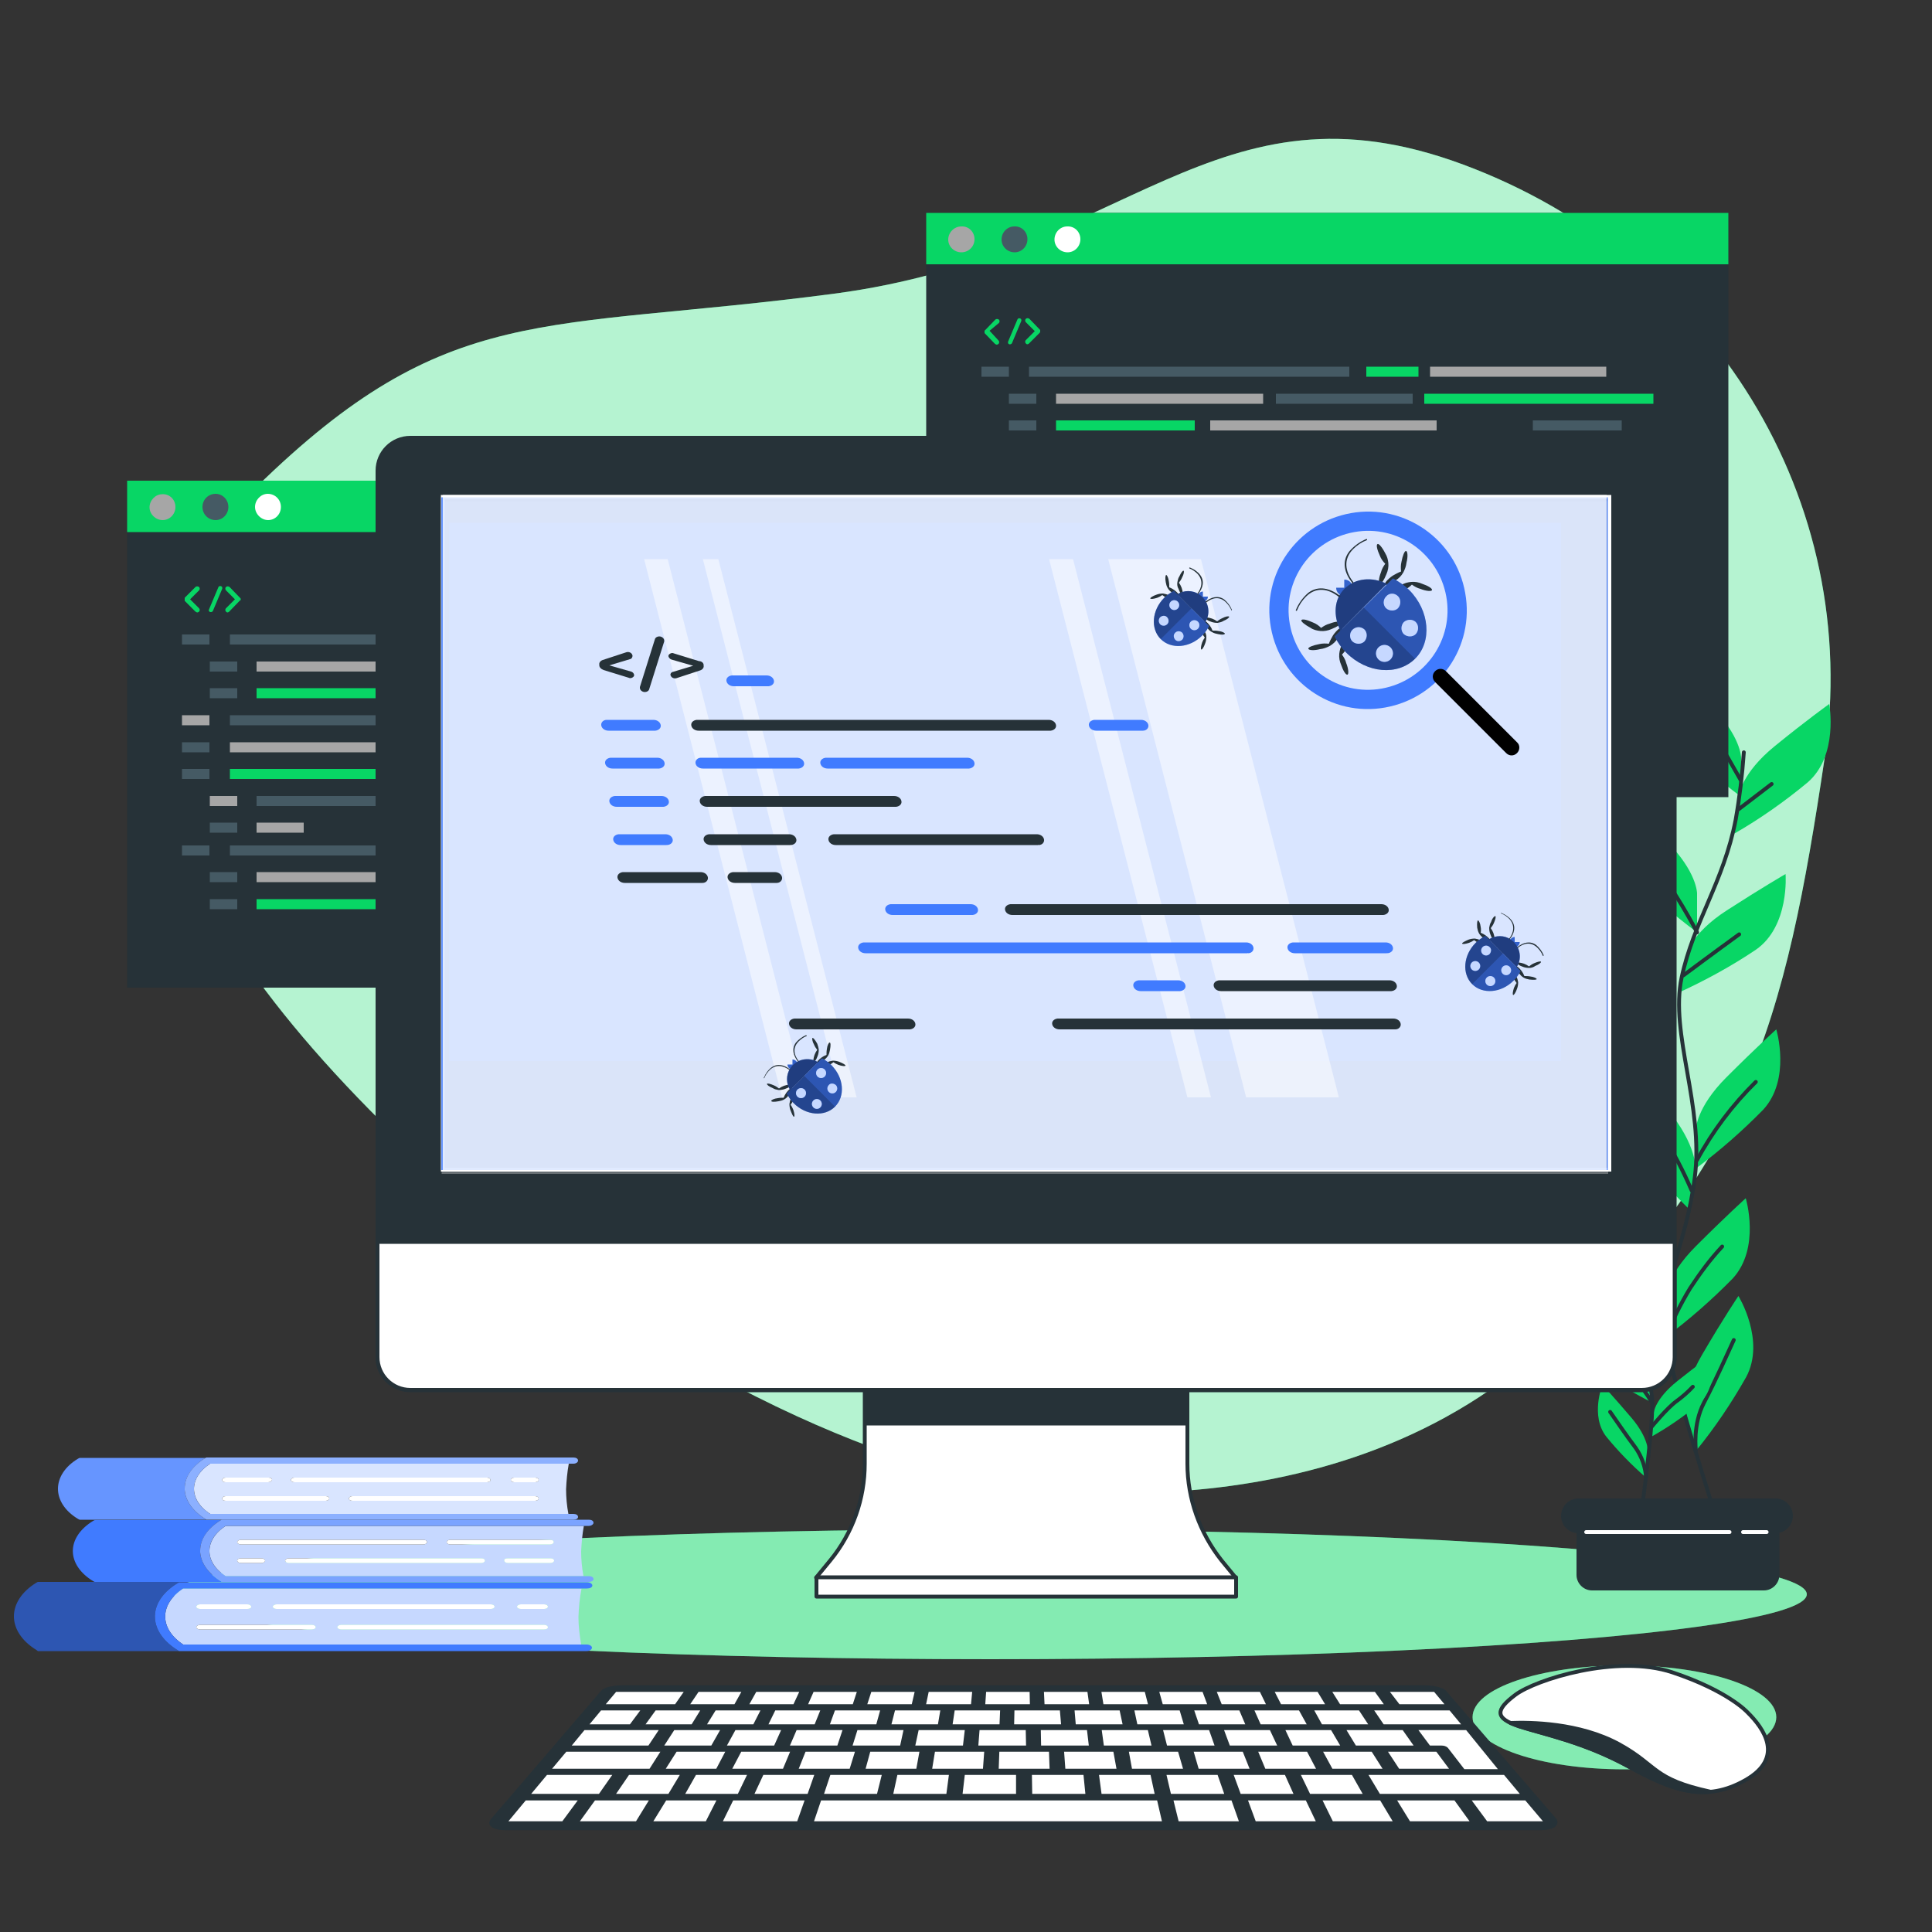 <?xml version="1.0" encoding="utf-8"?>
<!-- Generator: Adobe Illustrator 25.0.0, SVG Export Plug-In . SVG Version: 6.00 Build 0)  -->
<svg version="1.1" id="Calque_1" xmlns="http://www.w3.org/2000/svg" xmlns:xlink="http://www.w3.org/1999/xlink" x="0px" y="0px"
	 viewBox="0 0 500 500" style="enable-background:new 0 0 500 500;" xml:space="preserve">
<rect x="0" y="0" width="500" height="500" fill="#333333" stroke="none"/>
<style type="text/css">
	.st0{fill:#08D665;}
	.st1{opacity:0.5;fill:#FFFFFF;enable-background:new    ;}
	.st2{opacity:0.7;fill:#FFFFFF;enable-background:new    ;}
	.st3{fill:none;stroke:#263238;stroke-linecap:round;stroke-linejoin:round;}
	.st4{fill:#263238;stroke:#263238;stroke-linecap:round;stroke-linejoin:round;}
	.st5{fill:none;stroke:#FFFFFF;stroke-linecap:round;stroke-linejoin:round;}
	.st6{fill:#263238;}
	.st7{fill:#A6A6A6;}
	.st8{fill:#455A64;}
	.st9{fill:#FFFFFF;}
	.st10{clip-path:url(#SVGID_2_);}
	.st11{fill:#FFFFFF;stroke:#263238;stroke-linecap:round;stroke-linejoin:round;}
	.st12{fill:none;stroke:#FFFFFF;stroke-miterlimit:10;}
	.st13{clip-path:url(#SVGID_4_);}
	.st14{fill:#263238;stroke:#263238;stroke-width:1.095;stroke-linecap:round;stroke-linejoin:round;}
	.st15{fill:#FFFFFF;stroke:#263238;stroke-width:1.095;stroke-linecap:round;stroke-linejoin:round;}
	.st16{opacity:0.3;enable-background:new    ;}
	.st17{fill:#407BFF;}
	.st18{opacity:0.8;enable-background:new    ;}
	.st19{opacity:0.5;}
	.st20{opacity:0.2;enable-background:new    ;}
	.st21{opacity:0.5;enable-background:new    ;}
	.st22{opacity:0.7;}
	.st23{enable-background:new    ;}
	.st24{clip-path:url(#SVGID_6_);}
	.st25{fill:#C6D8FF;}
	.st26{fill:#2D56B2;}
	.st27{fill:#D9E5FF;}
	.st28{fill:#6695FF;}
	.st29{fill:#8CB0FF;}
	.st30{fill:#7AA3FF;}
</style>
<g id="freepik--Floor--inject-535">
	<ellipse class="st0" cx="256.3" cy="412.6" rx="211.3" ry="16.8"/>
	<ellipse class="st1" cx="256.3" cy="412.6" rx="211.3" ry="16.8"/>
	<path class="st0" d="M459.7,444.4c0,7.4-17.6,13.5-39.3,13.5s-39.3-6-39.3-13.5s17.6-13.4,39.3-13.4S459.7,437,459.7,444.4z"/>
	<path class="st1" d="M459.7,444.4c0,7.4-17.6,13.5-39.3,13.5s-39.3-6-39.3-13.5s17.6-13.4,39.3-13.4S459.7,437,459.7,444.4z"/>
</g>
<g id="freepik--background-simple--inject-535">
	<path class="st0" d="M254.6,383.2c0,0,81.1,17.6,139.4-29.8s68.2-90.3,78.2-157.1c10-66.8-29.2-129.8-93.5-153.7S291.7,66,215.9,76
		s-99.9,1.5-149.6,50.1S37.7,234.7,112,303S254.6,383.2,254.6,383.2z"/>
	<path class="st2" d="M254.6,383.2c0,0,81.1,17.6,139.4-29.8s68.2-90.3,78.2-157.1c10-66.8-29.2-129.8-93.5-153.7S291.7,66,215.9,76
		s-99.9,1.5-149.6,50.1S37.7,234.7,112,303S254.6,383.2,254.6,383.2z"/>
</g>
<g id="freepik--Plants--inject-535">
	<path class="st0" d="M450.6,196.1c0,0,0-5.6-7.9-13.5s-12.9-12.4-12.9-12.4s-3.9,12.9,3.4,20.8c5.4,5.5,11.2,10.6,17.4,15.2V196.1z
		"/>
	<path class="st0" d="M439.2,231.2c0,0,0-5.6-7.9-13.5s-12.9-12.4-12.9-12.4s-3.9,12.9,3.4,20.8c5.4,5.5,11.2,10.6,17.4,15.2V231.2z
		"/>
	<path class="st0" d="M450.1,205.7c0,0,0.6-5.6,9.2-12.6s14.1-10.9,14.1-10.9s2.5,13.3-5.6,20.3c-5.9,4.9-12.3,9.4-18.9,13.2
		L450.1,205.7z"/>
	<path class="st0" d="M436.4,247.1c0,0,1.2-5.5,10.5-11.5s15.2-9.4,15.2-9.4s1.1,13.5-7.7,19.6c-6.4,4.3-13.2,8-20.2,11.2
		L436.4,247.1z"/>
	<path class="st0" d="M438.9,292.3c0,0,0-5.6,7.9-13.5s12.9-12.4,12.9-12.4s3.9,12.9-3.4,20.8c-5.4,5.5-11.2,10.6-17.4,15.2V292.3z"
		/>
	<path class="st0" d="M438.8,303.3c0,0,0.8-5.6-5.9-14.5c-6.7-8.9-11-14.1-11-14.1s-5.7,12.2,0.4,21c4.5,6.2,9.6,12.1,15.1,17.5
		L438.8,303.3z"/>
	<path class="st0" d="M431,336c0,0,0-5.6,7.9-13.5s12.9-12.4,12.9-12.4s3.9,12.9-3.4,20.8c-5.4,5.5-11.2,10.6-17.4,15.2V336z"/>
	<path class="st0" d="M436.3,365.6c0,0-1.4-5.4,4.2-15s9.4-15.2,9.4-15.2s7.1,11.5,2,21c-3.8,6.7-8.1,13.1-13,19.1L436.3,365.6z"/>
	<path class="st3" d="M451.3,194.7c-0.4,5.8-1.1,11.7-2.1,17.4c-3.1,16.1-10.9,26.4-14,40.9c-3.1,14.5,5.8,33.2,3.4,51.8
		c-2.4,18.6-9.6,29-7.6,41.4c2.1,12.4,13,46.1,13,46.1"/>
	<line class="st3" x1="450" y1="209.4" x2="458.5" y2="202.9"/>
	<line class="st3" x1="450.5" y1="201.9" x2="446.9" y2="195.6"/>
	<path class="st3" d="M435.7,252.4c0,0,7.1-5.3,14.4-10.6"/>
	<path class="st3" d="M439.2,241.3c0,0-5.9-11.6-12.6-19.3"/>
	<path class="st3" d="M439.2,300.2c4-7.4,9.2-14.3,15.2-20.2"/>
	<path class="st3" d="M437.8,308.1c-2.2-5.1-4.7-9.9-7.7-14.6c-4.1-6.1-4.7-6.9-4.7-6.9"/>
	<path class="st3" d="M431,346.3c1.8-4.5,3.9-8.8,6.4-12.9c2.5-3.8,5.2-7.5,8.3-10.8"/>
	<path class="st3" d="M438.9,375.4c0,0-0.9-6.7,2.1-12.4s6.3-13.2,7.7-16.2"/>
	<path class="st0" d="M399.1,271.1c0,0-0.6-3.5,3.5-9.3s6.8-9.1,6.8-9.1s3.9,7.7,0.1,13.4c-2.8,4.1-5.9,7.9-9.3,11.4L399.1,271.1z"
		/>
	<path class="st0" d="M410.1,291.9c0,0-0.6-3.5,3.5-9.3s6.8-9.2,6.8-9.2s3.9,7.7,0.1,13.4c-2.8,4.1-5.9,7.9-9.3,11.4L410.1,291.9z"
		/>
	<path class="st0" d="M400.5,277.1c0,0-1-3.4-7.2-6.9s-10.1-5.3-10.1-5.3s-0.2,8.6,5.7,12.1c4.2,2.5,8.7,4.5,13.3,6.2L400.5,277.1z"
		/>
	<path class="st0" d="M413.6,301.6c0,0-1.3-3.3-7.9-6.1c-6.5-2.8-10.6-4.2-10.6-4.2s0.8,8.6,6.9,11.5c4.5,2,9.1,3.6,13.9,4.8
		L413.6,301.6z"/>
	<path class="st0" d="M416.9,330.2c0,0-0.6-3.5-6.4-7.6s-9.4-6.4-9.4-6.4s-1.1,8.5,4.4,12.7c4,2.9,8.2,5.4,12.6,7.6L416.9,330.2z"/>
	<path class="st0" d="M418.2,337.1c0,0-1.1-3.4,2.1-9.7s5.4-10,5.4-10s4.9,7,2,13.2c-2.2,4.4-4.7,8.6-7.6,12.6L418.2,337.1z"/>
	<path class="st0" d="M428,365.5c0,0,0.4-3.5,6-8s9.1-6.9,9.1-6.9s1.6,8.5-3.6,12.9c-3.8,3.1-7.8,5.9-12.1,8.3L428,365.5z"/>
	<path class="st0" d="M426.6,356.7c0,0-0.6-3.5-6.4-7.6s-9.4-6.3-9.4-6.3s-1.1,8.5,4.4,12.7c4,2.9,8.2,5.4,12.6,7.6L426.6,356.7z"/>
	<path class="st0" d="M426.5,375.9c0,0,0.3-3.6-4.3-9s-7.5-8.5-7.5-8.5s-3.2,8,1,13.4c3.1,3.8,6.6,7.4,10.3,10.6L426.5,375.9z"/>
	<path class="st3" d="M398.5,270.3c0.9,3.6,2,7.2,3.2,10.7c3.7,9.7,9.7,15.4,13.2,24.1c3.5,8.8,0,21.5,3.5,32.9s9.2,17.1,9.2,25.1
		c0.1,8-3.1,30.4-3.1,30.4"/>
	<line class="st3" x1="400.9" y1="279.4" x2="394.9" y2="276.2"/>
	<line class="st3" x1="399.9" y1="274.8" x2="401.4" y2="270.4"/>
	<path class="st3" d="M414.6,304.8c0,0-5-2.6-10.2-5.1"/>
	<path class="st3" d="M411.2,298.2c1.5-4.7,3.4-9.2,5.8-13.5"/>
	<path class="st3" d="M417.6,335.2c-3.4-4.2-7.3-8-11.7-11.1"/>
	<path class="st3" d="M419.3,340c0.8-3.4,1.9-6.8,3.2-10c1.9-4.3,2.2-4.8,2.2-4.8"/>
	<path class="st3" d="M427.4,369.3c0,0,4-4.9,6.5-6.7c1.5-1.1,2.9-2.3,4.2-3.7"/>
	<path class="st3" d="M427.7,363.2c-1.6-2.6-3.4-5.1-5.4-7.4c-2-2.1-4.1-4.1-6.4-5.9"/>
	<path class="st3" d="M426,382.3c-0.2-2.7-1.1-5.3-2.7-7.6c-2.5-3.3-5.4-7.6-6.6-9.3"/>
	<path class="st4" d="M408.5,389.6H460l0,0v18c0,1.9-1.6,3.5-3.5,3.5H412c-1.9,0-3.5-1.6-3.5-3.5V389.6L408.5,389.6z"/>
	<path class="st4" d="M459.5,396.3h-51c-2.2,0-4-1.8-4-4l0,0c0-2.2,1.8-4,4-4h51c2.2,0,4,1.8,4,4l0,0
		C463.5,394.5,461.7,396.3,459.5,396.3z"/>
	<line class="st5" x1="410.5" y1="396.5" x2="447.6" y2="396.5"/>
	<line class="st5" x1="451.1" y1="396.5" x2="457.2" y2="396.5"/>
</g>
<g id="freepik--Screens--inject-533">
	<rect x="239.7" y="55.1" class="st6" width="207.6" height="151.2"/>
	<rect x="239.7" y="55.1" class="st0" width="207.6" height="13.3"/>
	<path class="st7" d="M252.2,61.9c0,1.9-1.5,3.4-3.4,3.4s-3.4-1.5-3.4-3.3s1.5-3.4,3.4-3.4l0,0C250.7,58.5,252.2,60,252.2,61.9
		L252.2,61.9z"/>
	<path class="st8" d="M265.9,61.9c0,1.9-1.5,3.4-3.3,3.4c-1.9,0-3.4-1.5-3.4-3.3c0-1.9,1.5-3.4,3.3-3.4l0,0
		C264.4,58.5,265.9,60,265.9,61.9C265.9,61.8,265.9,61.9,265.9,61.9z"/>
	<path class="st9" d="M279.6,61.9c0,1.9-1.5,3.4-3.3,3.4c-1.9,0-3.4-1.5-3.4-3.3c0-1.9,1.5-3.4,3.3-3.4l0,0
		C278.1,58.5,279.6,60,279.6,61.9z"/>
	<rect x="254" y="94.9" class="st8" width="7.1" height="2.6"/>
	<rect x="266.3" y="94.9" class="st8" width="82.9" height="2.6"/>
	<rect x="353.6" y="94.9" class="st0" width="13.5" height="2.6"/>
	<rect x="375.2" y="129.7" class="st8" width="13.5" height="2.6"/>
	<rect x="370.1" y="94.9" class="st7" width="45.6" height="2.6"/>
	<rect x="261.1" y="101.9" class="st8" width="7.1" height="2.6"/>
	<rect x="273.3" y="101.9" class="st7" width="53.6" height="2.6"/>
	<rect x="351.8" y="129.7" class="st7" width="20.3" height="2.6"/>
	<rect x="266.3" y="122.8" class="st7" width="51.2" height="2.6"/>
	<rect x="273.3" y="108.8" class="st0" width="35.9" height="2.6"/>
	<rect x="362.6" y="115.8" class="st7" width="35.9" height="2.6"/>
	<rect x="313.2" y="108.8" class="st7" width="58.6" height="2.6"/>
	<rect x="266.3" y="129.7" class="st0" width="80.8" height="2.6"/>
	<rect x="368.6" y="101.9" class="st0" width="59.3" height="2.6"/>
	<rect x="330.2" y="101.9" class="st8" width="35.4" height="2.6"/>
	<rect x="396.7" y="108.8" class="st8" width="23" height="2.6"/>
	<rect x="261.1" y="108.8" class="st8" width="7.1" height="2.6"/>
	<rect x="254" y="115.8" class="st7" width="7.1" height="2.6"/>
	<rect x="266.3" y="115.8" class="st8" width="42.1" height="2.6"/>
	<rect x="273.3" y="136.7" class="st8" width="42.1" height="2.6"/>
	<rect x="353" y="143.6" class="st0" width="54.2" height="2.6"/>
	<rect x="318.8" y="136.7" class="st0" width="43.4" height="2.6"/>
	<rect x="311.3" y="143.6" class="st8" width="37.9" height="2.6"/>
	<rect x="273.3" y="143.6" class="st7" width="12.2" height="2.6"/>
	<rect x="320.4" y="122.8" class="st8" width="46.7" height="2.6"/>
	<rect x="370.1" y="122.8" class="st0" width="51.2" height="2.6"/>
	<rect x="312.7" y="115.8" class="st0" width="46.6" height="2.6"/>
	<rect x="254" y="122.8" class="st8" width="7.1" height="2.6"/>
	<rect x="254" y="129.7" class="st8" width="7.1" height="2.6"/>
	<rect x="261.1" y="136.7" class="st7" width="7.1" height="2.6"/>
	<rect x="261.1" y="143.6" class="st8" width="7.1" height="2.6"/>
	<rect x="254" y="149.5" class="st8" width="7.1" height="2.6"/>
	<rect x="266.3" y="149.5" class="st8" width="83.5" height="2.6"/>
	<rect x="261.1" y="156.4" class="st8" width="7.1" height="2.6"/>
	<rect x="273.3" y="156.4" class="st7" width="53.6" height="2.6"/>
	<rect x="266.3" y="177.3" class="st7" width="51.2" height="2.6"/>
	<rect x="273.3" y="163.4" class="st0" width="35.9" height="2.6"/>
	<rect x="313.2" y="163.4" class="st7" width="58.6" height="2.6"/>
	<rect x="266.3" y="184.3" class="st0" width="80.8" height="2.6"/>
	<rect x="368.6" y="156.4" class="st0" width="59.3" height="2.6"/>
	<rect x="330.2" y="156.4" class="st8" width="35.4" height="2.6"/>
	<rect x="396.7" y="163.4" class="st8" width="23" height="2.6"/>
	<rect x="261.1" y="163.4" class="st8" width="7.1" height="2.6"/>
	<rect x="254" y="170.4" class="st7" width="7.1" height="2.6"/>
	<rect x="266.3" y="170.4" class="st8" width="42.1" height="2.6"/>
	<rect x="320.4" y="177.3" class="st8" width="46.7" height="2.6"/>
	<rect x="312.7" y="170.4" class="st0" width="46.6" height="2.6"/>
	<rect x="254" y="177.3" class="st8" width="7.1" height="2.6"/>
	<path class="st0" d="M258.4,88.1c0.2,0.2,0.3,0.6,0,0.9l0,0c-0.1,0.1-0.3,0.2-0.4,0.2c-0.2,0-0.3-0.1-0.5-0.2l-2.7-2.8l0,0l0,0
		v-0.1l0,0c0,0,0,0,0-0.1s0,0,0,0l0,0c0,0,0,0,0-0.1s0,0,0,0v-0.1l0,0c0,0,0,0,0-0.1s0,0,0,0v-0.1l0,0c0,0,0-0.1,0.1-0.1l2.7-2.8
		c0.2-0.2,0.6-0.2,0.9,0c0.2,0.2,0.3,0.6,0,0.9l0,0l-2.4,2L258.4,88.1z"/>
	<path class="st0" d="M260.9,88.4l2.4-5.7c0.1-0.3,0.4-0.4,0.7-0.3c0.3,0.1,0.4,0.4,0.3,0.7l-2.4,5.7c-0.1,0.2-0.3,0.3-0.5,0.3
		c-0.1,0-0.1,0-0.2,0C260.9,89,260.8,88.7,260.9,88.4L260.9,88.4z"/>
	<path class="st0" d="M269.1,86.1L269.1,86.1L269.1,86.1l-2.8,2.8c-0.1,0.1-0.3,0.2-0.4,0.2c-0.2,0-0.3-0.1-0.4-0.2
		c-0.2-0.2-0.3-0.6,0-0.9l0,0l2.3-2.3l-2.3-2.3c-0.2-0.2-0.3-0.6,0-0.9l0,0c0.2-0.2,0.6-0.2,0.9,0l2.7,2.8l0.1,0.1l0,0v0.1l0,0v0.1
		l0,0v0.1l0,0l0,0v0.1l0,0v0.1l0,0L269.1,86.1z"/>
	<rect x="32.9" y="124.4" class="st6" width="177.6" height="131.2"/>
	<rect x="32.9" y="124.4" class="st0" width="177.6" height="13.3"/>
	<path class="st7" d="M45.4,131.2c0,1.9-1.5,3.4-3.3,3.4s-3.4-1.5-3.4-3.3s1.5-3.4,3.3-3.4l0,0C43.9,127.8,45.4,129.3,45.4,131.2z"
		/>
	<path class="st8" d="M59.1,131.2c0,1.9-1.5,3.4-3.3,3.4c-1.9,0-3.4-1.5-3.4-3.4s1.5-3.4,3.4-3.4l0,0
		C57.6,127.8,59.1,129.3,59.1,131.2z"/>
	<path class="st9" d="M72.7,131.2c0,1.9-1.5,3.4-3.3,3.4S66,133,66,131.2s1.5-3.4,3.3-3.4l0,0C71.2,127.8,72.7,129.3,72.7,131.2z"/>
	<rect x="47.1" y="164.2" class="st8" width="7.1" height="2.6"/>
	<rect x="59.5" y="164.2" class="st8" width="62.9" height="2.6"/>
	<rect x="126.7" y="164.2" class="st0" width="13.5" height="2.6"/>
	<rect x="168.4" y="199" class="st8" width="13.5" height="2.6"/>
	<rect x="143.2" y="164.2" class="st7" width="45.6" height="2.6"/>
	<rect x="54.3" y="171.2" class="st8" width="7.1" height="2.6"/>
	<rect x="66.4" y="171.2" class="st7" width="53.6" height="2.6"/>
	<rect x="144.9" y="199" class="st7" width="20.3" height="2.6"/>
	<rect x="59.5" y="192.1" class="st7" width="51.2" height="2.6"/>
	<rect x="66.4" y="178.1" class="st0" width="35.9" height="2.6"/>
	<rect x="155.8" y="185.1" class="st7" width="35.9" height="2.6"/>
	<rect x="106.3" y="178.1" class="st7" width="58.6" height="2.6"/>
	<rect x="59.5" y="199" class="st0" width="80.8" height="2.6"/>
	<rect x="123.4" y="171.2" class="st8" width="35.4" height="2.6"/>
	<rect x="169.5" y="178.1" class="st8" width="23.1" height="2.6"/>
	<rect x="54.3" y="178.1" class="st8" width="7.1" height="2.6"/>
	<rect x="47.1" y="185.1" class="st7" width="7.1" height="2.6"/>
	<rect x="59.5" y="185.1" class="st8" width="42.1" height="2.6"/>
	<rect x="66.4" y="206" class="st8" width="42.1" height="2.6"/>
	<rect x="146.1" y="212.9" class="st0" width="39.8" height="2.6"/>
	<rect x="111.9" y="206" class="st0" width="43.4" height="2.6"/>
	<rect x="104.5" y="212.9" class="st8" width="37.9" height="2.6"/>
	<rect x="66.4" y="212.9" class="st7" width="12.2" height="2.6"/>
	<rect x="113.6" y="192.1" class="st8" width="46.7" height="2.6"/>
	<rect x="163.2" y="192.1" class="st0" width="18.7" height="2.6"/>
	<rect x="105.8" y="185.1" class="st0" width="46.6" height="2.6"/>
	<rect x="47.1" y="192.1" class="st8" width="7.1" height="2.6"/>
	<rect x="47.1" y="199" class="st8" width="7.1" height="2.6"/>
	<rect x="54.3" y="206" class="st7" width="7.1" height="2.6"/>
	<rect x="54.3" y="212.9" class="st8" width="7.1" height="2.6"/>
	<rect x="47.1" y="218.8" class="st8" width="7.1" height="2.6"/>
	<rect x="59.5" y="218.8" class="st8" width="83.5" height="2.6"/>
	<rect x="54.3" y="225.7" class="st8" width="7.1" height="2.6"/>
	<rect x="66.4" y="225.7" class="st7" width="53.6" height="2.6"/>
	<rect x="66.4" y="232.7" class="st0" width="35.9" height="2.6"/>
	<rect x="106.3" y="232.7" class="st7" width="58.6" height="2.6"/>
	<rect x="123.4" y="225.7" class="st8" width="35.4" height="2.6"/>
	<rect x="54.3" y="232.7" class="st8" width="7.1" height="2.6"/>
	<path class="st0" d="M51.5,157.4c0.2,0.2,0.3,0.6,0,0.9l0,0c-0.1,0.1-0.3,0.2-0.4,0.2c-0.2,0-0.3-0.1-0.5-0.2l-2.8-2.8
		c0,0,0,0,0-0.1l0,0c0,0,0,0,0-0.1l0,0c0,0,0,0,0-0.1s0,0,0,0v-0.1c0,0,0,0,0-0.1s0,0,0-0.1v0.1l0,0v-0.1l0,0v-0.1l0,0v-0.1l2.8-2.8
		c0.2-0.2,0.6-0.2,0.9,0c0.2,0.2,0.3,0.6,0,0.9l0,0l-2.3,2.3L51.5,157.4z"/>
	<path class="st0" d="M54.1,157.7l2.4-5.7c0.1-0.3,0.4-0.4,0.7-0.3c0.3,0.1,0.4,0.4,0.3,0.7l0,0l-2.4,5.7c-0.1,0.2-0.3,0.3-0.5,0.3
		c-0.1,0-0.1,0-0.2,0C54.1,158.3,53.9,158,54.1,157.7C54,157.7,54.1,157.7,54.1,157.7z"/>
	<path class="st0" d="M62.1,155.4L62.1,155.4L62.1,155.4l-2.8,2.9c-0.1,0.1-0.3,0.2-0.4,0.2c-0.2,0-0.3-0.1-0.4-0.2
		c-0.2-0.2-0.3-0.6,0-0.9l0,0l2.3-2.3l-2.3-2.3c-0.2-0.2-0.3-0.6,0-0.9l0,0c0.2-0.2,0.6-0.2,0.9,0l2.7,2.8c0,0,0,0,0.1,0.1l0,0
		c0,0,0,0.1,0.1,0.1l0,0v0.1l0,0v0.1c0,0,0,0,0,0.1v0.2C62.2,155.2,62.2,155.3,62.1,155.4L62.1,155.4L62.1,155.4z"/>
</g>
<g id="freepik--Device--inject-535">
	<path class="st9" d="M307.3,378.8V351h-83.5v27.8c0,9.1-3.1,17.9-8.9,25l-3.7,4.5h108.6l-3.7-4.5
		C310.5,396.7,307.3,387.9,307.3,378.8z"/>
	<g>
		<g>
			<defs>
				<path id="SVGID_1_" d="M307.3,378.8V351h-83.5v27.8c0,9.1-3.1,17.9-8.9,25l-3.7,4.5h108.6l-3.7-4.5
					C310.5,396.7,307.3,387.9,307.3,378.8z"/>
			</defs>
			<clipPath id="SVGID_2_">
				<use xlink:href="#SVGID_1_"  style="overflow:visible;"/>
			</clipPath>
			<g class="st10">
				<path class="st6" d="M218.7,368.9h93.8c-3.4-5.9-5.1-12.6-5.1-19.4v-27.8h-83.5v27.8C223.8,356.3,222,363,218.7,368.9z"/>
			</g>
		</g>
	</g>
	<path class="st3" d="M307.3,378.8V351h-83.5v27.8c0,9.1-3.1,17.9-8.9,25l-3.7,4.5h108.6l-3.7-4.5
		C310.5,396.7,307.3,387.9,307.3,378.8z"/>
	<path class="st4" d="M106.2,113.3h318.7c4.7,0,8.5,3.8,8.5,8.5v229.5c0,4.7-3.8,8.5-8.5,8.5H106.2c-4.7,0-8.5-3.8-8.5-8.5V121.8
		C97.7,117.1,101.5,113.3,106.2,113.3z"/>
	<path class="st11" d="M97.7,321.4h335.7l0,0v29.8c0,4.7-3.8,8.5-8.5,8.5l0,0H106.2c-4.7,0-8.5-3.8-8.5-8.5l0,0V321.4L97.7,321.4z"
		/>
	<rect x="211.3" y="408.2" class="st11" width="108.6" height="5"/>
	<rect x="114.6" y="128.6" class="st12" width="301.9" height="174.1"/>
</g>
<g id="freepik--Keyboard--inject-535">
	<path class="st11" d="M452.2,443.1c0,0-5-5.5-19.4-10.3s-35.4,1.9-40.6,5.8s-5.5,6.1,1.1,8.2s16.8,4.1,28.3,10.4s19.9,9.3,30.1,3.5
		S456.5,447.3,452.2,443.1z"/>
	<path class="st9" d="M419,451.4c-10.3-5.6-23-5.7-28.1-5.5c0.7,0.3,1.5,0.6,2.3,0.9c6.6,2.1,16.8,4.1,28.3,10.4
		c8,4.4,14.5,7.2,21.2,6.5C427.5,460.4,429.2,457,419,451.4z"/>
	<g>
		<g>
			<defs>
				<path id="SVGID_3_" d="M419,451.4c-10.3-5.6-23-5.7-28.1-5.5c0.7,0.3,1.5,0.6,2.3,0.9c6.6,2.1,16.8,4.1,28.3,10.4
					c8,4.4,14.5,7.2,21.2,6.5C427.5,460.4,429.2,457,419,451.4z"/>
			</defs>
			<clipPath id="SVGID_4_">
				<use xlink:href="#SVGID_3_"  style="overflow:visible;"/>
			</clipPath>
			<g class="st13">
				<path class="st4" d="M419,451.4c-10.3-5.6-23-5.7-28.1-5.5c0.7,0.3,1.5,0.6,2.3,0.9c6.6,2.1,16.8,4.1,28.3,10.4
					c8,4.4,14.5,7.2,21.2,6.5C427.5,460.4,429.2,457,419,451.4z"/>
			</g>
		</g>
	</g>
	<path class="st3" d="M419,451.4c-10.3-5.6-23-5.7-28.1-5.5c0.7,0.3,1.5,0.6,2.3,0.9c6.6,2.1,16.8,4.1,28.3,10.4
		c8,4.4,14.5,7.2,21.2,6.5C427.5,460.4,429.2,457,419,451.4z"/>
	<path class="st14" d="M398.8,473.1h-268c-2.8,0-4.3-0.9-3.3-2l28.5-33.2c0.6-0.7,2.8-1.2,5-1.2h207.8c2.2,0,4.4,0.6,5,1.2
		l28.5,33.1C403.1,472.1,401.7,473.1,398.8,473.1z"/>
	<polygon class="st15" points="267,437.3 254.7,437.3 254.4,441.6 267.1,441.6 	"/>
	<polygon class="st15" points="237.4,437.3 225.1,437.3 223.7,441.6 236.4,441.6 	"/>
	<polygon class="st15" points="281.9,437.3 269.6,437.3 269.8,441.6 282.5,441.6 	"/>
	<polygon class="st15" points="207.7,437.3 195.4,437.3 193,441.6 205.7,441.6 	"/>
	<polygon class="st15" points="222.5,437.3 210.2,437.3 208.3,441.6 221.1,441.6 	"/>
	<polygon class="st15" points="177.6,441.6 190.4,441.6 192.8,437.3 180.5,437.3 	"/>
	<polygon class="st15" points="252.2,437.3 239.9,437.3 239,441.6 251.8,441.6 	"/>
	<polygon class="st15" points="296.7,437.3 284.4,437.3 285.1,441.6 297.8,441.6 	"/>
	<polygon class="st15" points="178,437.3 159.2,437.3 155.6,441.6 175,441.6 	"/>
	<polygon class="st15" points="358.6,437.3 361.9,441.6 375,441.6 371.4,437.3 	"/>
	<polygon class="st15" points="356.1,437.3 343.8,437.3 346.5,441.6 359.2,441.6 	"/>
	<polygon class="st15" points="341.3,437.3 329,437.3 331.2,441.6 343.9,441.6 	"/>
	<polygon class="st15" points="311.6,437.3 299.3,437.3 300.5,441.6 313.2,441.6 	"/>
	<polygon class="st15" points="326.4,437.3 314.1,437.3 315.8,441.6 328.5,441.6 	"/>
	<polygon class="st15" points="228.5,442.1 215.7,442.1 214,446.8 227.2,446.8 	"/>
	<polygon class="st15" points="244,442.1 231.2,442.1 230,446.8 243.2,446.8 	"/>
	<polygon class="st15" points="259.4,442.1 246.6,442.1 245.9,446.8 259.2,446.8 	"/>
	<polygon class="st15" points="197.7,442.1 184.9,442.1 182,446.8 195.3,446.8 	"/>
	<polygon class="st15" points="166,446.8 179.3,446.8 182.2,442.1 169.4,442.1 	"/>
	<polygon class="st15" points="274.8,442.1 262,442.1 261.9,446.8 275.2,446.8 	"/>
	<polygon class="st15" points="213.1,442.1 200.3,442.1 198,446.8 211.2,446.8 	"/>
	<polygon class="st15" points="352,442.1 339.2,442.1 341.8,446.8 355.1,446.8 	"/>
	<polygon class="st15" points="166.8,442.1 155.3,442.1 151.4,446.8 163.3,446.8 	"/>
	<polygon class="st15" points="354.6,442.1 357.8,446.8 379.3,446.8 375.4,442.1 	"/>
	<polygon class="st15" points="336.5,442.1 323.8,442.1 325.9,446.8 339.1,446.8 	"/>
	<polygon class="st15" points="290.2,442.1 277.5,442.1 277.9,446.8 291.2,446.8 	"/>
	<polygon class="st15" points="305.7,442.1 292.9,442.1 293.9,446.8 307.1,446.8 	"/>
	<polygon class="st15" points="321.1,442.1 308.3,442.1 309.9,446.8 323.1,446.8 	"/>
	<polygon class="st15" points="299.9,465.4 212.1,465.4 209.9,471.9 301.4,471.9 	"/>
	<polygon class="st15" points="209,465.4 189.4,465.4 186.2,471.9 206.7,471.9 	"/>
	<polygon class="st15" points="319.1,465.4 303,465.4 304.6,471.9 321.4,471.9 	"/>
	<polygon class="st15" points="149,471.9 164.9,471.9 168.9,465.4 153.7,465.4 	"/>
	<polygon class="st15" points="186.3,465.4 172.1,465.4 168.1,471.9 183,471.9 	"/>
	<polygon class="st15" points="150.6,465.4 135.8,465.4 130.4,471.9 145.8,471.9 	"/>
	<polygon class="st15" points="338.3,465.4 322.2,465.4 324.6,471.9 341.4,471.9 	"/>
	<polygon class="st15" points="379.8,465.4 384.6,471.9 400.5,471.9 395,465.4 	"/>
	<polygon class="st15" points="357.5,465.4 341.4,465.4 344.6,471.9 361.4,471.9 	"/>
	<polygon class="st15" points="376.7,465.4 360.6,465.4 364.6,471.9 381.4,471.9 	"/>
	<polygon class="st15" points="246.2,458.8 231.8,458.8 230.5,464.8 245.4,464.8 	"/>
	<polygon class="st15" points="280.9,458.8 266.5,458.8 266.6,464.8 281.5,464.8 	"/>
	<polygon class="st15" points="228.9,458.8 214.5,458.8 212.5,464.8 227.4,464.8 	"/>
	<polygon class="st15" points="194.2,458.8 179.8,458.8 176.4,464.8 191.3,464.8 	"/>
	<polygon class="st15" points="158.4,464.8 173.3,464.8 176.9,458.8 162.5,458.8 	"/>
	<polygon class="st15" points="211.5,458.8 197.2,458.8 194.4,464.8 209.4,464.8 	"/>
	<polygon class="st15" points="263.5,458.8 249.2,458.8 248.5,464.8 263.5,464.8 	"/>
	<polygon class="st15" points="159.5,458.8 141.3,458.8 136.3,464.8 155.3,464.8 	"/>
	<polygon class="st15" points="350.2,458.8 335.8,458.8 338.7,464.8 353.6,464.8 	"/>
	<polygon class="st15" points="353.2,458.8 356.8,464.8 394.5,464.8 389.5,458.8 	"/>
	<polygon class="st15" points="298.2,458.8 283.8,458.8 284.6,464.8 299.5,464.8 	"/>
	<polygon class="st15" points="315.5,458.8 301.2,458.8 302.6,464.8 317.6,464.8 	"/>
	<polygon class="st15" points="332.9,458.8 318.5,458.8 320.7,464.8 335.6,464.8 	"/>
	<polygon class="st15" points="255.3,452.8 241.5,452.8 240.6,458.3 254.9,458.3 	"/>
	<polygon class="st15" points="272,452.8 258.1,452.8 257.9,458.3 272.2,458.3 	"/>
	<polygon class="st15" points="238.6,452.8 224.8,452.8 223.3,458.3 237.6,458.3 	"/>
	<polygon class="st15" points="222,452.8 208.1,452.8 205.9,458.3 220.3,458.3 	"/>
	<polygon class="st15" points="205.3,452.8 191.5,452.8 188.6,458.3 203,458.3 	"/>
	<polygon class="st15" points="171.3,458.3 185.7,458.3 188.6,452.8 174.8,452.8 	"/>
	<polygon class="st15" points="288.6,452.8 274.8,452.8 275.2,458.3 289.6,458.3 	"/>
	<polygon class="st15" points="171.9,452.8 146.3,452.8 141.7,458.3 168.4,458.3 	"/>
	<polygon class="st15" points="372,452.8 358.2,452.8 361.8,458.3 376.1,458.3 	"/>
	<polygon class="st15" points="305.3,452.8 291.5,452.8 292.5,458.3 306.9,458.3 	"/>
	<polygon class="st15" points="355.3,452.8 341.5,452.8 344.5,458.3 358.8,458.3 	"/>
	<polygon class="st15" points="322,452.8 308.2,452.8 309.8,458.3 324.2,458.3 	"/>
	<polygon class="st15" points="338.6,452.8 324.8,452.8 327.1,458.3 341.5,458.3 	"/>
	<polygon class="st15" points="236.2,452.3 249.7,452.3 250.3,447.2 237.3,447.2 	"/>
	<polygon class="st15" points="219.9,452.3 233.4,452.3 234.5,447.2 221.5,447.2 	"/>
	<polygon class="st15" points="252.6,452.3 266.1,452.3 266,447.2 253,447.2 	"/>
	<polygon class="st15" points="170.9,452.3 184.4,452.3 187.3,447.2 174.2,447.2 	"/>
	<polygon class="st15" points="187.2,452.3 200.7,452.3 203,447.2 190,447.2 	"/>
	<polygon class="st15" points="268.9,452.3 282.4,452.3 281.8,447.2 268.8,447.2 	"/>
	<polygon class="st15" points="203.6,452.3 217.1,452.3 218.8,447.2 205.8,447.2 	"/>
	<path class="st15" d="M379.7,447.2H366l3.8,5.1h3.3c0.4,0,0.9,0.1,1.2,0.4l4.4,5.7h10.1L379.7,447.2z"/>
	<polygon class="st15" points="334.2,452.3 347.8,452.3 344.8,447.2 331.8,447.2 	"/>
	<polygon class="st15" points="350.6,452.3 366.9,452.3 363.3,447.2 347.5,447.2 	"/>
	<polygon class="st15" points="146.8,452.3 168.1,452.3 171.5,447.2 151,447.2 	"/>
	<polygon class="st15" points="285.2,452.3 298.7,452.3 297.5,447.2 284.5,447.2 	"/>
	<polygon class="st15" points="317.9,452.3 331.4,452.3 329,447.2 316,447.2 	"/>
	<polygon class="st15" points="301.6,452.3 315.1,452.3 313.3,447.2 300.3,447.2 	"/>
</g>
<g id="freepik--Device--inject-200">
	<g class="st16">
		<rect x="114.3" y="129.7" class="st9" width="301.9" height="174.1"/>
	</g>
	<g>
		<rect x="116.2" y="135.3" class="st17" width="287.8" height="139.3"/>
	</g>
	<g class="st18">
		<rect x="114.2" y="128.7" class="st17" width="301.9" height="174.1"/>
	</g>
	<g class="st18">
		<rect x="114.6" y="128.1" class="st9" width="301.2" height="174.9"/>
	</g>
	<g class="st19">
		<polygon class="st9" points="322.5,284 346.5,284 310.8,144.7 286.8,144.7 		"/>
		<polygon class="st9" points="307.3,284 313.4,284 277.7,144.7 271.5,144.7 		"/>
		<polygon class="st9" points="217.6,284 221.7,284 185.9,144.7 181.9,144.7 		"/>
		<polygon class="st9" points="202.4,284 208.5,284 172.8,144.7 166.7,144.7 		"/>
	</g>
	<path class="st17" d="M169.4,189.1h-11.9c-1,0-1.8-0.6-1.9-1.4l0,0c-0.1-0.7,0.5-1.4,1.4-1.4c0.1,0,0.1,0,0.2,0h11.9
		c1,0,1.8,0.6,1.9,1.4l0,0c0.1,0.7-0.5,1.3-1.4,1.4C169.5,189.1,169.5,189.1,169.4,189.1z"/>
	<path class="st17" d="M198.7,177.6h-8.8c-1,0-1.8-0.6-1.9-1.4l0,0c-0.1-0.7,0.5-1.3,1.4-1.4c0.1,0,0.1,0,0.2,0h8.8
		c1,0,1.8,0.6,1.9,1.4l0,0c0.1,0.7-0.5,1.3-1.4,1.4C198.9,177.6,198.8,177.6,198.7,177.6z"/>
	<path class="st17" d="M295.6,189.1h-11.9c-1,0-1.8-0.6-1.9-1.4l0,0c-0.1-0.7,0.5-1.3,1.4-1.4c0.1,0,0.1,0,0.2,0h11.9
		c1,0,1.8,0.6,1.9,1.4l0,0c0.1,0.7-0.5,1.4-1.4,1.4C295.7,189.1,295.7,189.1,295.6,189.1z"/>
	<path class="st6" d="M271.8,189.1h-91c-1,0-1.8-0.6-1.9-1.4l0,0c-0.1-0.7,0.5-1.3,1.4-1.4c0.1,0,0.1,0,0.2,0h90.9
		c1,0,1.8,0.6,1.9,1.4l0,0c0.1,0.7-0.5,1.3-1.4,1.4C271.9,189.1,271.9,189.1,271.8,189.1z"/>
	<path class="st17" d="M170.4,198.9h-11.9c-1,0-1.8-0.6-1.9-1.4l0,0c-0.1-0.7,0.5-1.3,1.4-1.4c0.1,0,0.1,0,0.2,0h11.9
		c1,0,1.8,0.6,1.9,1.4l0,0c0.1,0.7-0.5,1.3-1.4,1.4C170.6,198.9,170.5,198.9,170.4,198.9z"/>
	<path class="st17" d="M206.5,198.9h-24.6c-1,0-1.8-0.6-1.9-1.4l0,0c-0.1-0.7,0.5-1.4,1.4-1.4c0.1,0,0.1,0,0.2,0h24.6
		c1,0,1.8,0.6,1.9,1.4l0,0c0.1,0.7-0.5,1.3-1.4,1.4C206.6,198.9,206.6,198.9,206.5,198.9z"/>
	<path class="st17" d="M250.6,198.9h-36.4c-1,0-1.8-0.6-1.9-1.4l0,0c-0.1-0.7,0.5-1.3,1.4-1.4c0.1,0,0.1,0,0.2,0h36.4
		c1,0,1.8,0.6,1.9,1.4l0,0c0.1,0.7-0.5,1.3-1.4,1.4C250.7,198.9,250.7,198.9,250.6,198.9z"/>
	<path class="st17" d="M171.5,208.8h-11.9c-1,0-1.8-0.6-1.9-1.4l0,0c-0.1-0.7,0.5-1.3,1.4-1.4c0.1,0,0.1,0,0.2,0h11.9
		c1,0,1.8,0.6,1.9,1.4l0,0c0.1,0.7-0.5,1.3-1.4,1.4C171.6,208.8,171.5,208.8,171.5,208.8z"/>
	<path class="st6" d="M231.7,208.8H183c-1,0-1.8-0.6-1.9-1.4l0,0c-0.1-0.7,0.5-1.3,1.4-1.4c0.1,0,0.1,0,0.2,0h48.7
		c1,0,1.8,0.6,1.9,1.4l0,0c0.1,0.7-0.5,1.3-1.4,1.4C231.9,208.8,231.8,208.8,231.7,208.8z"/>
	<path class="st17" d="M172.5,218.7h-11.9c-1,0-1.8-0.6-1.9-1.4l0,0c-0.1-0.7,0.5-1.3,1.4-1.4c0.1,0,0.1,0,0.2,0h11.9
		c1,0,1.8,0.6,1.9,1.4l0,0c0.1,0.7-0.5,1.3-1.4,1.4C172.6,218.6,172.6,218.7,172.5,218.7z"/>
	<path class="st6" d="M204.5,218.7H184c-1,0-1.8-0.6-1.9-1.4l0,0c-0.1-0.7,0.5-1.3,1.4-1.4c0.1,0,0.1,0,0.2,0h20.5
		c1,0,1.8,0.6,1.9,1.4l0,0c0.1,0.7-0.5,1.3-1.4,1.4C204.7,218.6,204.6,218.7,204.5,218.7z"/>
	<path class="st17" d="M251.5,236.8H231c-1,0-1.8-0.6-1.9-1.4l0,0c-0.1-0.7,0.5-1.3,1.4-1.4c0.1,0,0.1,0,0.2,0h20.5
		c1,0,1.8,0.6,1.9,1.4l0,0c0.1,0.7-0.5,1.3-1.4,1.4C251.7,236.8,251.6,236.8,251.5,236.8z"/>
	<path class="st6" d="M357.8,236.8H262c-1,0-1.8-0.6-1.9-1.4l0,0c-0.1-0.7,0.5-1.3,1.4-1.4c0.1,0,0.1,0,0.2,0h95.8
		c1,0,1.8,0.6,1.9,1.4l0,0c0.1,0.7-0.5,1.3-1.4,1.4C358,236.8,357.9,236.8,357.8,236.8z"/>
	<path class="st17" d="M322.8,246.7H224c-1,0-1.8-0.6-1.9-1.4l0,0c-0.1-0.7,0.5-1.3,1.4-1.4c0.1,0,0.1,0,0.2,0h98.8
		c1,0,1.8,0.6,1.9,1.4l0,0c0.1,0.7-0.5,1.4-1.4,1.4C322.9,246.6,322.8,246.7,322.8,246.7z"/>
	<path class="st17" d="M358.9,246.7h-23.8c-1,0-1.8-0.6-1.9-1.4l0,0c-0.1-0.7,0.5-1.3,1.4-1.4c0.1,0,0.1,0,0.2,0h23.8
		c1,0,1.8,0.6,1.9,1.4l0,0c0.1,0.7-0.5,1.3-1.4,1.4C359,246.6,358.9,246.7,358.9,246.7z"/>
	<path class="st17" d="M305.2,256.5h-10c-1,0-1.8-0.6-1.9-1.4l0,0c-0.1-0.7,0.5-1.3,1.4-1.4c0.1,0,0.1,0,0.2,0h10
		c1,0,1.8,0.6,1.9,1.4l0,0c0.1,0.7-0.5,1.3-1.4,1.4C305.3,256.5,305.3,256.5,305.2,256.5z"/>
	<path class="st6" d="M359.9,256.5H316c-1,0-1.8-0.6-1.9-1.4l0,0c-0.1-0.7,0.5-1.3,1.4-1.4c0.1,0,0.1,0,0.2,0h43.9
		c1,0,1.8,0.6,1.9,1.4l0,0c0.1,0.7-0.5,1.3-1.4,1.4C360,256.5,360,256.5,359.9,256.5z"/>
	<path class="st6" d="M235.3,266.4h-29.2c-1,0-1.8-0.6-1.9-1.4l0,0c-0.1-0.7,0.5-1.3,1.4-1.4c0.1,0,0.1,0,0.2,0H235
		c1,0,1.8,0.6,1.9,1.4l0,0c0.1,0.7-0.5,1.3-1.4,1.4C235.4,266.4,235.4,266.4,235.3,266.4z"/>
	<path class="st6" d="M360.9,266.4h-86.7c-1,0-1.8-0.6-1.9-1.4l0,0c-0.1-0.7,0.5-1.3,1.4-1.4c0.1,0,0.1,0,0.2,0h86.7
		c1,0,1.8,0.6,1.9,1.4l0,0c0.1,0.7-0.5,1.4-1.4,1.4C361.1,266.4,361,266.4,360.9,266.4z"/>
	<path class="st6" d="M268.6,218.7h-52.3c-1,0-1.8-0.6-1.9-1.4l0,0c-0.1-0.7,0.5-1.3,1.4-1.4c0.1,0,0.1,0,0.2,0h52.3
		c1,0,1.8,0.6,1.9,1.4l0,0c0.1,0.7-0.5,1.4-1.4,1.4C268.7,218.6,268.7,218.7,268.6,218.7z"/>
	<path class="st6" d="M181.6,228.5h-19.9c-1,0-1.8-0.6-1.9-1.4l0,0c-0.1-0.7,0.5-1.3,1.4-1.4c0.1,0,0.1,0,0.2,0h19.9
		c1,0,1.8,0.6,1.9,1.4l0,0c0.1,0.7-0.5,1.4-1.4,1.4C181.7,228.5,181.7,228.5,181.6,228.5z"/>
	<path class="st6" d="M200.8,228.5h-10.6c-1,0-1.8-0.6-1.9-1.4l0,0c-0.1-0.7,0.5-1.3,1.4-1.4c0.1,0,0.1,0,0.2,0h10.6
		c1,0,1.8,0.6,1.9,1.4l0,0c0.1,0.7-0.5,1.4-1.4,1.4C201,228.5,200.9,228.5,200.8,228.5z"/>
	<path class="st6" d="M163,170.6l-5.3,1.6l5.6,1.6c0.4,0.1,0.7,0.4,0.8,0.8l0,0c0.1,0.4-0.3,0.8-0.9,0.9c-0.2,0-0.3,0-0.5-0.1
		l-6.5-2c-0.6-0.2-1.1-0.7-1.1-1.2V172c-0.1-0.5,0.3-1,0.9-1.2l6.1-2c0.6-0.2,1.3,0.1,1.5,0.6c0,0.1,0.1,0.2,0.1,0.2l0,0
		C163.7,170.1,163.5,170.5,163,170.6z"/>
	<path class="st6" d="M170.6,164.7L170.6,164.7c0.7,0,1.3,0.5,1.3,1.1c0,0.1,0,0.1,0,0.2l-3.9,12.4c-0.1,0.4-0.6,0.7-1.1,0.7l0,0
		c-0.7,0-1.3-0.5-1.3-1.1c0-0.1,0-0.1,0-0.2l3.9-12.4C169.6,165,170.1,164.7,170.6,164.7z"/>
	<path class="st6" d="M182.1,172.1v0.2c0.1,0.5-0.3,1-0.9,1.2l-6.1,2c-0.6,0.2-1.3-0.1-1.5-0.6c0-0.1-0.1-0.2-0.1-0.2l0,0
		c0-0.4,0.2-0.7,0.6-0.8l5.3-1.6l-5.6-1.6c-0.4-0.1-0.7-0.5-0.8-0.8l0,0c-0.1-0.4,0.3-0.8,0.9-0.9c0.2,0,0.3,0,0.5,0.1l6.5,2
		C181.6,171.1,182.1,171.6,182.1,172.1z"/>
</g>
<g id="freepik--Bugs--inject-200">
	<path class="st6" d="M397.7,253.4c0-0.2-0.7-0.6-1.7-0.7c-0.5-0.1-1-0.1-1.5-0.1c-0.2-0.5-0.4-0.9-0.7-1.3
		c-0.6-0.8-1.2-1.3-1.4-1.2s0.1,0.9,0.7,1.7c0.3,0.5,0.7,0.9,1.2,1.2s1,0.4,1.5,0.5C396.8,253.6,397.6,253.6,397.7,253.4z"/>
	<path class="st6" d="M392.6,255.9c0.2-0.5,0.3-1.1,0.3-1.7c-0.1-0.5-0.2-1.1-0.5-1.5c-0.4-0.9-0.9-1.5-1.1-1.4s0,0.9,0.4,1.8
		c0.2,0.5,0.5,0.9,0.8,1.3c-0.3,0.4-0.5,0.8-0.7,1.3c-0.3,0.9-0.4,1.7-0.2,1.8S392.3,256.8,392.6,255.9z"/>
	<path class="st6" d="M398.8,248.9c-0.1-0.2-0.9,0-1.8,0.4c-0.5,0.2-0.9,0.5-1.3,0.8c-0.4-0.3-0.8-0.5-1.3-0.7
		c-0.9-0.3-1.7-0.4-1.8-0.2s0.6,0.7,1.5,1c0.5,0.2,1.1,0.3,1.7,0.3c0.5,0,1.1-0.2,1.5-0.5C398.3,249.6,398.9,249.1,398.8,248.9z"/>
	<path class="st6" d="M382.5,238.2c0.2,0,0.6,0.7,0.7,1.7c0.1,0.5,0.1,1,0,1.5c0.5,0.2,0.9,0.4,1.3,0.7c0.8,0.6,1.3,1.2,1.2,1.4
		s-0.9-0.1-1.7-0.7c-0.5-0.3-0.9-0.7-1.2-1.2c-0.3-0.5-0.4-1-0.5-1.5C382.2,239,382.3,238.2,382.5,238.2z"/>
	<path class="st6" d="M380,243.2c0.5-0.2,1.1-0.3,1.7-0.3c0.5,0.1,1.1,0.2,1.5,0.5c0.9,0.4,1.5,0.9,1.4,1.1s-0.9,0-1.8-0.4
		c-0.5-0.2-0.9-0.5-1.3-0.8c-0.4,0.3-0.8,0.5-1.3,0.7c-0.9,0.3-1.7,0.4-1.8,0.2S379.1,243.6,380,243.2z"/>
	<path class="st6" d="M387,237.1c0.2,0.1,0,0.9-0.4,1.8c-0.2,0.5-0.5,0.9-0.8,1.3c0.3,0.4,0.5,0.8,0.7,1.3c0.3,0.9,0.4,1.7,0.2,1.8
		s-0.7-0.6-1-1.5c-0.2-0.5-0.3-1.1-0.3-1.7c0.1-0.5,0.2-1.1,0.5-1.5C386.2,237.6,386.8,237,387,237.1z"/>
	<path class="st17" d="M392,242.5c-0.7,0-1.3,0.6-1.3,1.3s0.6,1.3,1.3,1.3c0.7,0,1.3-0.6,1.3-1.3l0,0H392V242.5z"/>
	<path class="st20" d="M392,242.5c-0.7,0-1.3,0.6-1.3,1.3s0.6,1.3,1.3,1.3c0.7,0,1.3-0.6,1.3-1.3l0,0H392V242.5z"/>
	<path class="st17" d="M384.4,242.2c-0.9,0.5-1.8,1.1-2.5,1.8c-3.2,3.2-3.6,8-0.9,10.7s7.5,2.3,10.7-0.9c0.7-0.7,1.4-1.6,1.8-2.5
		L384.4,242.2z"/>
	<path class="st16" d="M384.4,242.2c-0.9,0.5-1.8,1.1-2.5,1.8c-3.2,3.2-3.6,8-0.9,10.7s7.5,2.3,10.7-0.9c0.7-0.7,1.4-1.6,1.8-2.5
		L384.4,242.2z"/>
	<path class="st17" d="M385.3,243.1l7.2,7.2c1.6-2.4,0.8-5.7-1.6-7.2C389.3,242,387.1,242,385.3,243.1z"/>
	<path class="st21" d="M385.3,243.1l7.2,7.2c1.6-2.4,0.8-5.7-1.6-7.2C389.3,242,387.1,242,385.3,243.1z"/>
	<path class="st20" d="M384.4,242.2c-0.9,0.5-1.8,1.1-2.5,1.8c-3.2,3.2-3.6,8-0.9,10.7l8-8L384.4,242.2z"/>
	<path class="st6" d="M388.5,236.4c0.8,0.3,1.5,0.8,2.1,1.4c1.5,1.6,1.2,3.5,0,5.1c-0.1,0.1,0.1,0.3,0.1,0.2
		c1.2-1.5,1.7-3.3,0.5-4.9c-0.7-0.9-1.6-1.5-2.6-1.9C388.4,236.1,388.4,236.3,388.5,236.4L388.5,236.4z"/>
	<path class="st6" d="M399.5,247.2c-0.4-1-1.1-1.9-1.9-2.6c-1.6-1.2-3.4-0.7-4.9,0.5c-0.1,0.1,0,0.2,0.1,0.2c1.6-1.3,3.5-1.6,5.1,0
		c0.6,0.6,1.1,1.3,1.4,2.1C399.3,247.4,399.6,247.3,399.5,247.2L399.5,247.2z"/>
	<path class="st17" d="M385.5,246.9c-0.5,0.5-1.3,0.5-1.8,0s-0.5-1.3,0-1.8s1.3-0.5,1.8,0C386,245.5,386,246.3,385.5,246.9
		L385.5,246.9z"/>
	<path class="st17" d="M390.7,252c-0.5,0.5-1.3,0.5-1.8,0s-0.5-1.3,0-1.8s1.3-0.5,1.8,0S391.2,251.5,390.7,252L390.7,252z"/>
	<path class="st17" d="M382.7,250.9c-0.5,0.5-1.3,0.5-1.8,0s-0.5-1.3,0-1.8s1.3-0.5,1.8,0C383.2,249.6,383.2,250.4,382.7,250.9
		L382.7,250.9z"/>
	<circle class="st17" cx="385.7" cy="253.9" r="1.3"/>
	<g class="st22">
		<path class="st9" d="M385.5,246.9c-0.5,0.5-1.3,0.5-1.8,0s-0.5-1.3,0-1.8s1.3-0.5,1.8,0C386,245.5,386,246.3,385.5,246.9
			L385.5,246.9z"/>
		<path class="st9" d="M390.7,252c-0.5,0.5-1.3,0.5-1.8,0s-0.5-1.3,0-1.8s1.3-0.5,1.8,0S391.2,251.5,390.7,252L390.7,252z"/>
		<path class="st9" d="M382.7,250.9c-0.5,0.5-1.3,0.5-1.8,0s-0.5-1.3,0-1.8s1.3-0.5,1.8,0C383.2,249.6,383.2,250.4,382.7,250.9
			L382.7,250.9z"/>
		<circle class="st9" cx="385.7" cy="253.9" r="1.3"/>
	</g>
	<path class="st6" d="M317,164c0-0.2-0.7-0.6-1.7-0.7c-0.5-0.1-1-0.1-1.5-0.1c-0.2-0.5-0.4-0.9-0.7-1.3c-0.6-0.8-1.2-1.3-1.4-1.2
		s0.1,0.9,0.7,1.7c0.3,0.5,0.7,0.9,1.3,1.2c0.5,0.3,1,0.4,1.5,0.5C316.1,164.3,316.9,164.3,317,164z"/>
	<path class="st6" d="M311.9,166.5c0.2-0.5,0.3-1.1,0.3-1.7c0-0.5-0.2-1.1-0.5-1.5c-0.4-0.9-0.9-1.5-1.1-1.4s0,0.9,0.4,1.8
		c0.2,0.5,0.5,0.9,0.8,1.3c-0.3,0.4-0.5,0.8-0.7,1.3c-0.3,0.9-0.4,1.7-0.2,1.8S311.6,167.4,311.9,166.5z"/>
	<path class="st6" d="M318.1,159.6c-0.1-0.2-0.9-0.1-1.8,0.4c-0.5,0.2-0.9,0.5-1.3,0.8c-0.4-0.3-0.8-0.5-1.3-0.7
		c-0.9-0.3-1.7-0.4-1.8-0.2s0.6,0.7,1.5,1c0.5,0.2,1.1,0.3,1.7,0.3c0.5-0.1,1.1-0.2,1.5-0.5C317.6,160.3,318.2,159.8,318.1,159.6z"
		/>
	<path class="st6" d="M301.8,148.8c0.2,0,0.6,0.7,0.7,1.7c0.1,0.5,0.1,1,0.1,1.5c0.5,0.2,0.9,0.4,1.3,0.7c0.8,0.6,1.3,1.2,1.2,1.4
		s-0.9-0.1-1.7-0.7c-0.5-0.3-0.9-0.7-1.2-1.2c-0.3-0.5-0.4-1-0.5-1.5C301.5,149.7,301.6,148.9,301.8,148.8z"/>
	<path class="st6" d="M299.3,153.9c0.5-0.2,1.1-0.3,1.7-0.3c0.5,0.1,1.1,0.2,1.5,0.5c0.9,0.4,1.5,0.9,1.4,1.1s-0.9,0.1-1.8-0.4
		c-0.5-0.2-0.9-0.5-1.3-0.8c-0.4,0.3-0.8,0.5-1.3,0.7c-0.9,0.3-1.7,0.4-1.8,0.2S298.4,154.2,299.3,153.9z"/>
	<path class="st6" d="M306.3,147.7c0.2,0.1,0.1,0.9-0.4,1.8c-0.2,0.5-0.5,0.9-0.8,1.3c0.3,0.4,0.5,0.8,0.7,1.3
		c0.3,0.9,0.4,1.7,0.2,1.8s-0.7-0.6-1-1.5c-0.3-0.5-0.4-1.1-0.3-1.7c0.1-0.5,0.2-1.1,0.5-1.5C305.6,148.3,306.1,147.6,306.3,147.7z"
		/>
	<path class="st17" d="M311.3,153.1c-0.7,0-1.3,0.6-1.3,1.3s0.6,1.3,1.3,1.3c0.7,0,1.3-0.6,1.3-1.3l0,0h-1.3V153.1z"/>
	<path class="st20" d="M311.3,153.1c-0.7,0-1.3,0.6-1.3,1.3s0.6,1.3,1.3,1.3c0.7,0,1.3-0.6,1.3-1.3l0,0h-1.3V153.1z"/>
	<path class="st17" d="M303.8,152.9c-0.9,0.5-1.8,1.1-2.5,1.8c-3.2,3.2-3.6,8-0.9,10.7s7.5,2.3,10.7-0.9c0.7-0.7,1.4-1.6,1.8-2.5
		L303.8,152.9z"/>
	<path class="st16" d="M303.8,152.9c-0.9,0.5-1.8,1.1-2.5,1.8c-3.2,3.2-3.6,8-0.9,10.7s7.5,2.3,10.7-0.9c0.7-0.7,1.4-1.6,1.8-2.5
		L303.8,152.9z"/>
	<path class="st17" d="M304.7,153.8l7.2,7.2c1.6-2.4,0.8-5.7-1.6-7.2C308.6,152.7,306.4,152.7,304.7,153.8z"/>
	<path class="st21" d="M304.7,153.8l7.2,7.2c1.6-2.4,0.8-5.7-1.6-7.2C308.6,152.7,306.4,152.7,304.7,153.8z"/>
	<path class="st20" d="M303.8,152.9c-0.9,0.5-1.8,1.1-2.5,1.8c-3.2,3.2-3.6,8-0.9,10.7l8-8L303.8,152.9z"/>
	<path class="st6" d="M307.8,147.1c0.8,0.3,1.5,0.8,2.1,1.4c1.5,1.6,1.2,3.5,0,5.1c-0.1,0.1,0.1,0.3,0.2,0.1
		c1.2-1.5,1.7-3.3,0.5-4.9c-0.7-0.9-1.6-1.5-2.6-1.9C307.8,146.8,307.7,147,307.8,147.1L307.8,147.1z"/>
	<path class="st6" d="M318.8,157.8c-0.4-1-1.1-1.9-1.9-2.6c-1.6-1.2-3.4-0.7-4.9,0.5c-0.1,0.1,0,0.2,0.2,0.2c1.6-1.3,3.5-1.6,5.1,0
		c0.6,0.6,1.1,1.3,1.4,2.1C318.6,158,318.9,158,318.8,157.8L318.8,157.8z"/>
	<path class="st17" d="M304.8,157.5c-0.5,0.5-1.3,0.5-1.8,0s-0.5-1.3,0-1.8s1.3-0.5,1.8,0S305.3,157,304.8,157.5z"/>
	<circle class="st17" cx="309.1" cy="161.8" r="1.3"/>
	<path class="st17" d="M302,161.6c-0.5,0.5-1.4,0.4-1.8-0.1s-0.4-1.2,0-1.7c0.5-0.5,1.3-0.6,1.8-0.1s0.6,1.3,0.1,1.8
		C302.1,161.6,302,161.6,302,161.6z"/>
	<path class="st17" d="M306,165.5c-0.5,0.5-1.3,0.6-1.8,0.1s-0.6-1.3-0.1-1.8l0.1-0.1c0.5-0.5,1.4-0.4,1.8,0.1S306.4,165,306,165.5z
		"/>
	<g class="st22">
		<path class="st9" d="M304.8,157.5c-0.5,0.5-1.3,0.5-1.8,0s-0.5-1.3,0-1.8s1.3-0.5,1.8,0S305.3,157,304.8,157.5z"/>
		<circle class="st9" cx="309.1" cy="161.8" r="1.3"/>
		<path class="st9" d="M302,161.6c-0.5,0.5-1.4,0.4-1.8-0.1s-0.4-1.2,0-1.7c0.5-0.5,1.3-0.6,1.8-0.1s0.6,1.3,0.1,1.8
			C302.1,161.6,302,161.6,302,161.6z"/>
		<path class="st9" d="M306,165.5c-0.5,0.5-1.3,0.6-1.8,0.1s-0.6-1.3-0.1-1.8l0.1-0.1c0.5-0.5,1.4-0.4,1.8,0.1S306.4,165,306,165.5z
			"/>
	</g>
	<path class="st6" d="M214.7,269.8c-0.2,0-0.6,0.7-0.7,1.7c-0.1,0.5-0.1,1-0.1,1.5c-0.5,0.2-0.9,0.4-1.3,0.7
		c-0.8,0.6-1.3,1.2-1.2,1.4s0.9-0.1,1.7-0.7c0.5-0.3,0.9-0.7,1.2-1.2s0.4-1,0.5-1.5C215,270.6,215,269.8,214.7,269.8z"/>
	<path class="st6" d="M217.2,274.8c-0.5-0.2-1.1-0.3-1.7-0.3c-0.5,0.1-1.1,0.2-1.5,0.5c-0.9,0.4-1.5,0.9-1.4,1.1s0.9,0,1.8-0.4
		c0.5-0.2,0.9-0.5,1.3-0.8c0.4,0.3,0.8,0.5,1.3,0.7c0.9,0.3,1.7,0.4,1.8,0.2S218.2,275.2,217.2,274.8z"/>
	<path class="st6" d="M210.3,268.6c-0.2,0.1-0.1,0.9,0.4,1.8c0.2,0.5,0.5,0.9,0.8,1.3c-0.3,0.4-0.5,0.8-0.7,1.3
		c-0.3,0.9-0.4,1.7-0.2,1.8s0.7-0.6,1-1.5c0.2-0.5,0.3-1.1,0.3-1.7c-0.1-0.5-0.2-1-0.4-1.5C211,269.2,210.5,268.6,210.3,268.6z"/>
	<path class="st6" d="M199.6,284.9c0-0.2,0.7-0.6,1.7-0.7c0.5-0.1,1-0.1,1.5-0.1c0.2-0.5,0.4-0.9,0.7-1.3c0.6-0.8,1.2-1.3,1.4-1.2
		s-0.1,0.9-0.7,1.7c-0.3,0.5-0.7,0.9-1.2,1.2c-0.5,0.3-1,0.4-1.5,0.5C200.4,285.2,199.6,285.2,199.6,284.9z"/>
	<path class="st6" d="M204.6,287.4c-0.2-0.5-0.3-1.1-0.3-1.7c0.1-0.5,0.2-1.1,0.4-1.5c0.4-0.9,0.9-1.5,1.1-1.4s0,0.9-0.4,1.8
		c-0.2,0.5-0.5,0.9-0.8,1.3c0.3,0.4,0.5,0.8,0.7,1.3c0.3,0.9,0.4,1.7,0.2,1.8S205,288.4,204.6,287.4z"/>
	<path class="st6" d="M198.5,280.5c0.1-0.2,0.9,0,1.8,0.4c0.5,0.2,0.9,0.5,1.3,0.8c0.4-0.3,0.8-0.5,1.3-0.7c0.9-0.3,1.7-0.4,1.8-0.2
		s-0.6,0.7-1.5,1c-0.5,0.2-1.1,0.3-1.7,0.3c-0.5-0.1-1.1-0.2-1.5-0.5C199,281.2,198.4,280.7,198.5,280.5z"/>
	<path class="st17" d="M203.8,275.5c0,0.7,0.6,1.3,1.3,1.3s1.3-0.6,1.3-1.3c0-0.7-0.6-1.3-1.3-1.3l0,0v1.3H203.8z"/>
	<path class="st20" d="M203.8,275.5c0,0.7,0.6,1.3,1.3,1.3s1.3-0.6,1.3-1.3c0-0.7-0.6-1.3-1.3-1.3l0,0v1.3H203.8z"/>
	<path class="st17" d="M203.6,283c0.5,0.9,1.1,1.8,1.8,2.5c3.2,3.2,8,3.6,10.7,0.9s2.3-7.5-0.9-10.7c-0.7-0.7-1.6-1.4-2.5-1.8
		L203.6,283z"/>
	<path class="st16" d="M203.6,283c0.5,0.9,1.1,1.8,1.8,2.5c3.2,3.2,8,3.6,10.7,0.9s2.3-7.5-0.9-10.7c-0.7-0.7-1.6-1.4-2.5-1.8
		L203.6,283z"/>
	<path class="st17" d="M204.5,282.1l7.2-7.2c-2.4-1.5-5.7-0.8-7.2,1.6C203.4,278.2,203.4,280.4,204.5,282.1z"/>
	<path class="st21" d="M204.5,282.1l7.2-7.2c-2.4-1.5-5.7-0.8-7.2,1.6C203.4,278.2,203.4,280.4,204.5,282.1z"/>
	<path class="st20" d="M203.6,283c0.5,0.9,1.1,1.8,1.8,2.5c3.2,3.2,8,3.6,10.7,0.9l-8-8L203.6,283z"/>
	<path class="st6" d="M197.8,279c0.3-0.8,0.8-1.5,1.4-2.1c1.6-1.5,3.4-1.2,5.1,0c0.1,0.1,0.3-0.1,0.2-0.1c-1.5-1.2-3.3-1.7-4.9-0.5
		c-0.9,0.7-1.5,1.6-1.9,2.6C197.5,279,197.7,279.1,197.8,279L197.8,279z"/>
	<path class="st6" d="M208.6,267.9c-1,0.4-1.9,1.1-2.6,1.9c-1.2,1.6-0.7,3.4,0.5,4.9c0.1,0.1,0.2,0,0.2-0.1c-1.3-1.6-1.6-3.5,0-5.1
		c0.6-0.6,1.3-1.1,2.1-1.4C208.8,268.1,208.8,267.9,208.6,267.9L208.6,267.9z"/>
	<circle class="st17" cx="207.3" cy="282.9" r="1.3"/>
	<circle class="st17" cx="212.5" cy="277.7" r="1.3"/>
	<path class="st17" d="M212.3,284.8c0.5,0.5,0.5,1.3,0,1.8s-1.3,0.5-1.8,0s-0.5-1.3,0-1.8S211.8,284.3,212.3,284.8L212.3,284.8z"/>
	<path class="st17" d="M216.3,280.8c0.5,0.5,0.5,1.3,0,1.8s-1.3,0.5-1.8,0s-0.5-1.3,0-1.8C214.9,280.3,215.7,280.3,216.3,280.8
		L216.3,280.8z"/>
	<g class="st22">
		<circle class="st9" cx="207.3" cy="282.9" r="1.3"/>
		<circle class="st9" cx="212.5" cy="277.7" r="1.3"/>
		<path class="st9" d="M212.3,284.8c0.5,0.5,0.5,1.3,0,1.8s-1.3,0.5-1.8,0s-0.5-1.3,0-1.8S211.8,284.3,212.3,284.8L212.3,284.8z"/>
		<path class="st9" d="M216.3,280.8c0.5,0.5,0.5,1.3,0,1.8s-1.3,0.5-1.8,0s-0.5-1.3,0-1.8C214.9,280.3,215.7,280.3,216.3,280.8
			L216.3,280.8z"/>
	</g>
	<path class="st6" d="M363.9,142.6c-0.4-0.1-0.9,1.2-1.2,2.8c-0.2,0.8-0.2,1.7-0.1,2.5c-0.8,0.3-1.5,0.7-2.2,1.1
		c-1.3,0.9-2.2,2-2,2.3s1.5-0.2,2.8-1.1c0.8-0.5,1.5-1.2,2-2.1c0.4-0.8,0.7-1.6,0.8-2.5C364.4,144.1,364.3,142.7,363.9,142.6z"/>
	<path class="st6" d="M368.1,151.1c-0.9-0.4-1.9-0.6-2.9-0.5c-0.9,0.1-1.8,0.3-2.5,0.8c-1.5,0.7-2.5,1.5-2.4,1.9s1.5,0.1,3-0.6
		c0.8-0.3,1.5-0.8,2.1-1.4c0.7,0.5,1.4,0.9,2.2,1.1c1.5,0.6,2.9,0.7,3,0.3S369.6,151.6,368.1,151.1z"/>
	<path class="st6" d="M356.5,140.8c-0.4,0.2-0.1,1.5,0.6,3c0.3,0.8,0.8,1.5,1.4,2.1c-0.5,0.7-0.9,1.4-1.1,2.2
		c-0.6,1.5-0.7,2.9-0.3,3s1.1-1,1.7-2.5c0.4-0.9,0.6-1.9,0.5-2.9c-0.1-0.9-0.3-1.7-0.8-2.5C357.7,141.6,356.8,140.6,356.5,140.8z"/>
	<path class="st6" d="M338.6,167.9c-0.1-0.4,1.2-0.9,2.8-1.2c0.8-0.2,1.7-0.2,2.5-0.1c0.3-0.8,0.7-1.5,1.1-2.2c0.9-1.3,2-2.2,2.3-2
		s-0.2,1.5-1.1,2.8c-0.5,0.8-1.2,1.5-2.1,2c-0.8,0.4-1.6,0.7-2.5,0.8C340.1,168.4,338.7,168.3,338.6,167.9z"/>
	<path class="st6" d="M347.1,172.1c-0.4-0.9-0.6-1.9-0.5-2.9c0.1-0.9,0.3-1.7,0.8-2.5c0.7-1.5,1.5-2.5,1.9-2.4s0.1,1.5-0.6,3
		c-0.3,0.8-0.8,1.5-1.4,2.1c0.5,0.7,0.9,1.4,1.1,2.2c0.6,1.5,0.7,2.9,0.3,3S347.6,173.6,347.1,172.1z"/>
	<path class="st6" d="M336.8,160.5c0.2-0.4,1.5-0.1,3,0.6c0.8,0.3,1.5,0.8,2.1,1.4c0.7-0.5,1.4-0.9,2.2-1.1c1.5-0.6,2.9-0.7,3-0.3
		s-1,1.1-2.5,1.7c-0.9,0.4-1.9,0.6-2.9,0.5c-0.9-0.1-1.8-0.3-2.5-0.8C337.7,161.7,336.6,160.8,336.8,160.5z"/>
	<path class="st17" d="M345.8,152.1c0,1.2,0.9,2.1,2.1,2.1s2.1-0.9,2.1-2.1c0-1.2-0.9-2.1-2.1-2.1l0,0v2.1H345.8z"/>
	<path class="st20" d="M345.8,152.1c0,1.2,0.9,2.1,2.1,2.1s2.1-0.9,2.1-2.1c0-1.2-0.9-2.1-2.1-2.1l0,0v2.1H345.8z"/>
	<path class="st17" d="M345.4,164.7c0.8,1.6,1.8,3,3,4.2c5.4,5.4,13.3,6,17.8,1.6s3.8-12.5-1.5-17.8c-1.2-1.2-2.7-2.2-4.2-3
		L345.4,164.7z"/>
	<path class="st16" d="M345.4,164.7c0.8,1.6,1.8,3,3,4.2c5.4,5.4,13.3,6,17.8,1.6s3.8-12.5-1.5-17.8c-1.2-1.2-2.7-2.2-4.2-3
		L345.4,164.7z"/>
	<path class="st17" d="M346.9,163.2l12-12.1c-3.8-1.9-8.1-1.5-10.9,1.2S345,159.4,346.9,163.2z"/>
	<path class="st21" d="M346.9,163.2l12-12.1c-3.8-1.9-8.1-1.5-10.9,1.2S345,159.4,346.9,163.2z"/>
	<path class="st20" d="M345.4,164.7c0.8,1.6,1.8,3,3,4.2c5.4,5.4,13.3,6,17.8,1.6l-13.3-13.3L345.4,164.7z"/>
	<path class="st6" d="M335.7,157.9c0.5-1.3,1.3-2.5,2.3-3.5c2.6-2.6,5.8-2.1,8.5,0.1c0.2,0.1,0.5-0.1,0.3-0.3
		c-2.5-1.9-5.5-2.8-8.2-0.8c-1.4,1.2-2.5,2.7-3.2,4.4C335.2,158.1,335.6,158.2,335.7,157.9L335.7,157.9z"/>
	<path class="st6" d="M353.6,139.5c-1.7,0.7-3.2,1.8-4.4,3.2c-2.1,2.7-1.2,5.7,0.8,8.2c0.1,0.2,0.4-0.1,0.2-0.3
		c-2.1-2.7-2.6-5.9,0-8.5c1-1,2.2-1.8,3.5-2.3C353.9,139.8,353.8,139.4,353.6,139.5z"/>
	<path class="st17" d="M353.1,162.9c0.8,0.8,0.8,2.2,0,3.1c-0.8,0.8-2.2,0.8-3.1,0c-0.8-0.8-0.8-2.2,0-3
		C350.9,162.1,352.2,162.1,353.1,162.9L353.1,162.9z"/>
	<path class="st17" d="M361.8,154.3c0.8,0.8,0.8,2.2,0,3.1c-0.8,0.8-2.2,0.8-3.1,0c-0.8-0.8-0.8-2.2,0-3
		C359.5,153.4,360.9,153.4,361.8,154.3C361.7,154.3,361.8,154.3,361.8,154.3z"/>
	<circle class="st17" cx="358.3" cy="169.1" r="2.2"/>
	<path class="st17" d="M366.4,161c0.8,0.8,0.8,2.2,0,3.1c-0.8,0.8-2.2,0.8-3.1,0c-0.8-0.8-0.8-2.2,0-3.1l0,0
		C364.2,160.2,365.6,160.2,366.4,161z"/>
	<g class="st22">
		<path class="st9" d="M353.1,162.9c0.8,0.8,0.8,2.2,0,3.1c-0.8,0.8-2.2,0.8-3.1,0c-0.8-0.8-0.8-2.2,0-3
			C350.9,162.1,352.2,162.1,353.1,162.9L353.1,162.9z"/>
		<path class="st9" d="M361.8,154.3c0.8,0.8,0.8,2.2,0,3.1c-0.8,0.8-2.2,0.8-3.1,0c-0.8-0.8-0.8-2.2,0-3
			C359.5,153.4,360.9,153.4,361.8,154.3C361.7,154.3,361.8,154.3,361.8,154.3z"/>
		<circle class="st9" cx="358.3" cy="169.1" r="2.2"/>
		<path class="st9" d="M366.4,161c0.8,0.8,0.8,2.2,0,3.1c-0.8,0.8-2.2,0.8-3.1,0c-0.8-0.8-0.8-2.2,0-3.1l0,0
			C364.2,160.2,365.6,160.2,366.4,161z"/>
	</g>
</g>
<path class="st17" d="M349.6,132.8c-13.9,2.5-23.2,15.7-20.7,29.6c2.5,13.9,15.7,23.2,29.6,20.7s23.2-15.7,20.7-29.6
	C376.8,139.6,363.5,130.3,349.6,132.8z M357.6,178.2c-11.2,2-21.8-5.5-23.8-16.7s5.5-21.8,16.7-23.8s21.8,5.5,23.8,16.7l0,0
	C376.3,165.5,368.8,176.2,357.6,178.2L357.6,178.2z"/>
<path d="M392.6,194.9L392.6,194.9c-0.8,0.8-2,0.8-2.8,0l-18.4-18.4c-0.8-0.8-0.8-2,0-2.8l0,0c0.8-0.8,2-0.8,2.8,0l18.4,18.4
	C393.4,192.8,393.4,194.1,392.6,194.9z"/>
<g id="freepik--Books--inject-136">
	<g>
		<g class="st23">
			<defs>
				<rect id="SVGID_5_" x="3.6" y="377.2" class="st23" width="150.1" height="50.1"/>
			</defs>
			<clipPath id="SVGID_6_">
				<use xlink:href="#SVGID_5_"  style="overflow:visible;"/>
			</clipPath>
			<g class="st24">
				<g>
					<g>
						<g>
							<path class="st25" d="M51.8,421.7c-0.6,0-1-0.3-1-0.6s0.5-0.6,1-0.6h28.9c0.6,0,1,0.3,1,0.6c0,0.4-0.5,0.6-1.1,0.6H51.8
								 M88.3,421.7c-0.6,0-1-0.3-1-0.6s0.5-0.6,1-0.6h52.5c0.6,0,1,0.3,1,0.6c0,0.4-0.4,0.6-1,0.6H88.3 M51.8,416.4
								c-0.6,0-1-0.3-1-0.6s0.5-0.6,1-0.6H64c0.6,0,1,0.3,1,0.6c0.1,0.3-0.4,0.6-1,0.6H51.8 M71.6,416.4c-0.6,0-1-0.3-1-0.6
								s0.5-0.6,1-0.6H127c0.6,0,1,0.3,1,0.6s-0.4,0.6-1,0.6H71.6 M134.8,416.4c-0.6,0-1-0.3-1-0.6s0.5-0.6,1-0.6h6
								c0.6,0,1,0.3,1,0.6s-0.4,0.6-1,0.6H134.8 M150.5,411.1H47.4c-6.2,4.1-6.2,10.4,0,14.5h103c-0.4-2.4-0.7-4.8-0.7-7.1
								C149.8,416,150,413.6,150.5,411.1"/>
							<path class="st26" d="M48.9,409.4H9.8l-0.4,0.2c-3.9,2.4-5.8,5.6-5.8,8.7s1.9,6.3,5.8,8.7l0.4,0.3h39.1h-2.6l-0.1-0.1
								c-3.7-2.2-5.9-5.2-6.1-8.4c-0.2-3.4,1.9-6.7,5.9-9.1l0.4-0.2h2.3L48.9,409.4"/>
							<path class="st17" d="M151.9,409.5H48.7h-2.3l-0.4,0.2c-4,2.4-6.1,5.7-5.9,9.1c0.2,3.2,2.4,6.2,6.1,8.4l0.1,0.1h2.6h102.9
								c0.8,0,1.4-0.4,1.4-0.9c0-0.4-0.6-0.8-1.4-0.8h-1.4h-103c-6.2-4.1-6.2-10.4,0-14.5h103.1h1.4c0.8,0,1.4-0.3,1.4-0.8
								C153.3,409.9,152.7,409.5,151.9,409.5"/>
							<path class="st9" d="M140.8,415.2h-6c-0.5,0-1,0.3-1,0.6s0.4,0.6,1,0.6h6c0.6,0,1-0.3,1-0.6S141.4,415.2,140.8,415.2"/>
							<path class="st9" d="M127,415.2H71.6c-0.5,0-1,0.3-1,0.6s0.4,0.6,1,0.6H127c0.6,0,1-0.3,1-0.6S127.6,415.2,127,415.2"/>
							<path class="st9" d="M64,415.2H51.8c-0.5,0-1,0.3-1,0.6s0.4,0.6,1,0.6H64c0.6,0,1.1-0.3,1-0.6C65,415.5,64.6,415.2,64,415.2"
								/>
							<path class="st9" d="M140.8,420.5H88.3c-0.5,0-1,0.3-1,0.6s0.4,0.6,1,0.6h52.5c0.6,0,1-0.2,1-0.6
								C141.8,420.8,141.4,420.5,140.8,420.5"/>
							<path class="st9" d="M80.7,420.5H51.8c-0.5,0-1,0.3-1,0.6s0.4,0.6,1,0.6h28.8c0.6,0,1.1-0.2,1.1-0.6
								C81.7,420.8,81.3,420.5,80.7,420.5"/>
							<path class="st27" d="M58.4,388.4c-0.5,0-0.9-0.2-0.9-0.6c0-0.3,0.4-0.6,0.9-0.6h25.9c0.5,0,0.9,0.2,0.9,0.6
								c0,0.3-0.4,0.6-0.9,0.6H58.4 M91.2,388.4c-0.5,0-0.9-0.2-0.9-0.6c0-0.3,0.4-0.6,0.9-0.6h47.3c0.5,0,0.9,0.3,0.9,0.6
								s-0.4,0.6-0.9,0.6H91.2 M58.4,383.6c-0.5,0-0.9-0.2-0.9-0.6c0-0.3,0.4-0.6,0.9-0.6h11.1c0.5,0,0.9,0.2,0.9,0.6
								c-0.1,0.3-0.5,0.6-1,0.6H58.4 M76.2,383.6c-0.5,0-0.9-0.2-0.9-0.6c0-0.3,0.4-0.6,0.9-0.6H126c0.5,0,0.9,0.2,0.9,0.6
								c0.1,0.3-0.3,0.6-0.9,0.6c0,0,0,0,0,0h0H76.2 M133.1,383.6c-0.5,0-0.9-0.3-0.9-0.6c0-0.3,0.4-0.6,0.9-0.6h5.4
								c0.5,0,0.9,0.3,0.9,0.6c0,0.3-0.4,0.6-0.9,0.6H133.1 M147.2,378.8H54.4c-2.8,1.8-4.2,4.2-4.2,6.5c0,2.3,1.4,4.7,4.2,6.5h92.7
								c-0.4-2.1-0.6-4.3-0.6-6.4C146.6,383.2,146.8,381,147.2,378.8"/>
							<path class="st28" d="M53.2,377.3H20.6l-0.4,0.2c-3.5,2.1-5.2,5-5.2,7.8c0,2.8,1.7,5.7,5.2,7.8l0.4,0.2h35.2h-2.4l-0.1-0.1
								c-3.3-2-5.3-4.7-5.5-7.6c0-0.1,0-0.3,0-0.4c0-2.9,1.9-5.7,5.2-7.8L53.2,377.3"/>
							<path class="st29" d="M148.4,377.2h-95l-0.4,0.2c-3.3,2.1-5.2,4.8-5.2,7.8c0,0.1,0,0.3,0,0.4c0.2,2.9,2.2,5.6,5.5,7.6
								l0.1,0.1h4h91c0.7,0,1.2-0.3,1.2-0.7c0-0.5-0.5-0.8-1.2-0.8h-1.3H54.4c-2.8-1.8-4.2-4.1-4.2-6.5c0-2.3,1.4-4.7,4.2-6.5h94
								c0.7,0,1.2-0.4,1.2-0.8C149.6,377.5,149.1,377.2,148.4,377.2"/>
							<path class="st9" d="M138.5,382.4h-5.4c-0.5,0-0.9,0.3-0.9,0.6c0,0.3,0.4,0.6,0.9,0.6h5.4c0.5,0,0.9-0.3,0.9-0.6
								C139.4,382.7,139,382.4,138.5,382.4"/>
							<path class="st9" d="M126,382.4H76.2c-0.5,0-0.9,0.3-0.9,0.6c0,0.4,0.4,0.6,0.9,0.6H126h0c0,0,0,0,0,0c0.6,0,1-0.3,0.9-0.6
								C126.9,382.6,126.5,382.4,126,382.4"/>
							<path class="st9" d="M69.5,382.4H58.4c-0.5,0-0.9,0.3-0.9,0.6c0,0.4,0.4,0.6,0.9,0.6h11c0.5,0,0.9-0.3,1-0.6
								C70.4,382.6,70,382.4,69.5,382.4"/>
							<path class="st9" d="M138.5,387.2H91.2c-0.5,0-0.9,0.3-0.9,0.6c0,0.4,0.4,0.6,0.9,0.6h47.3c0.5,0,0.9-0.3,0.9-0.6
								S139,387.2,138.5,387.2"/>
							<path class="st9" d="M84.3,387.2H58.4c-0.5,0-0.9,0.3-0.9,0.6c0,0.4,0.4,0.6,0.9,0.6h25.9c0.5,0,0.9-0.3,0.9-0.6
								C85.2,387.4,84.8,387.2,84.3,387.2"/>
							<path class="st25" d="M62.3,404.5c-0.5,0-0.9-0.3-0.9-0.6c0-0.4,0.4-0.6,0.9-0.6h5.4c0.5,0,0.9,0.3,0.9,0.6s-0.4,0.6-0.9,0.6
								H62.3 M74.7,404.5c-0.5,0-0.9-0.3-0.9-0.6s0.4-0.6,0.9-0.6h49.9c0.5,0,0.9,0.2,0.9,0.6c0,0.3-0.4,0.6-0.9,0.6H74.7
								 M131.4,404.5c-0.5,0-0.9-0.3-0.9-0.6c-0.1-0.4,0.3-0.6,0.9-0.6h11.1c0.5,0,0.9,0.2,0.9,0.6c0,0.3-0.4,0.6-0.9,0.6H131.4
								 M62.3,399.7c-0.5,0-0.9-0.3-0.9-0.6c0-0.3,0.4-0.6,0.9-0.6h47.3c0.5,0,0.9,0.2,0.9,0.6c0,0.3-0.4,0.6-0.9,0.6H62.3
								 M116.5,399.7c-0.5,0-0.9-0.3-0.9-0.6c0-0.3,0.4-0.6,0.9-0.6h25.9c0.5,0,0.9,0.2,0.9,0.6c0,0.3-0.4,0.6-0.9,0.6H116.5
								 M151.1,394.9H58.4c-2.8,1.8-4.2,4.2-4.2,6.5s1.4,4.7,4.2,6.5H151c-0.4-2.1-0.6-4.3-0.6-6.4
								C150.5,399.3,150.7,397.1,151.1,394.9"/>
							<path class="st17" d="M57.2,393.4H24.5l-0.4,0.2c-7,4.3-7,11.3,0,15.6l0.4,0.2h35.2h-2.3l-0.1-0.1c-3.3-2-5.3-4.7-5.5-7.6
								c0-0.1,0-0.3,0-0.4c0-2.9,1.9-5.7,5.2-7.8L57.2,393.4"/>
							<path class="st30" d="M152.4,393.3h-4h-91l-0.4,0.2c-3.3,2.1-5.2,4.8-5.2,7.8c0,0.1,0,0.3,0,0.4c0.2,2.9,2.2,5.6,5.5,7.6
								l0.1,0.1h95c0.6,0,1.2-0.3,1.2-0.7c0-0.5-0.5-0.8-1.2-0.8H151H58.4c-2.8-1.8-4.2-4.1-4.2-6.5s1.4-4.7,4.2-6.5h94
								c0.6,0,1.2-0.4,1.2-0.8C153.6,393.6,153.1,393.3,152.4,393.3"/>
							<path class="st9" d="M67.7,403.3h-5.4c-0.5,0-0.9,0.2-0.9,0.6c0,0.3,0.4,0.6,0.9,0.6h5.4c0.5,0,0.9-0.3,0.9-0.6
								S68.2,403.3,67.7,403.3"/>
							<path class="st9" d="M124.6,403.3H74.7c-0.5,0-0.9,0.3-0.9,0.6s0.4,0.6,0.9,0.6h49.9c0.5,0,0.9-0.3,0.9-0.6
								C125.5,403.5,125.1,403.3,124.6,403.3"/>
							<path class="st9" d="M142.5,403.3h-11.1c-0.6,0-1,0.2-0.9,0.6c0,0.3,0.4,0.6,0.9,0.6h11.1c0.5,0,0.9-0.3,0.9-0.6
								C143.4,403.5,143,403.3,142.5,403.3"/>
							<path class="st9" d="M109.6,398.5H62.3c-0.5,0-0.9,0.3-0.9,0.6c0,0.3,0.4,0.6,0.9,0.6h47.3c0.5,0,0.9-0.3,0.9-0.6
								C110.5,398.7,110.1,398.5,109.6,398.5"/>
							<path class="st9" d="M142.4,398.5h-25.9c-0.5,0-0.9,0.3-0.9,0.6c0,0.3,0.4,0.6,0.9,0.6h25.9c0.5,0,0.9-0.3,0.9-0.6
								C143.3,398.7,142.9,398.5,142.4,398.5"/>
						</g>
					</g>
				</g>
			</g>
		</g>
	</g>
</g>
</svg>

